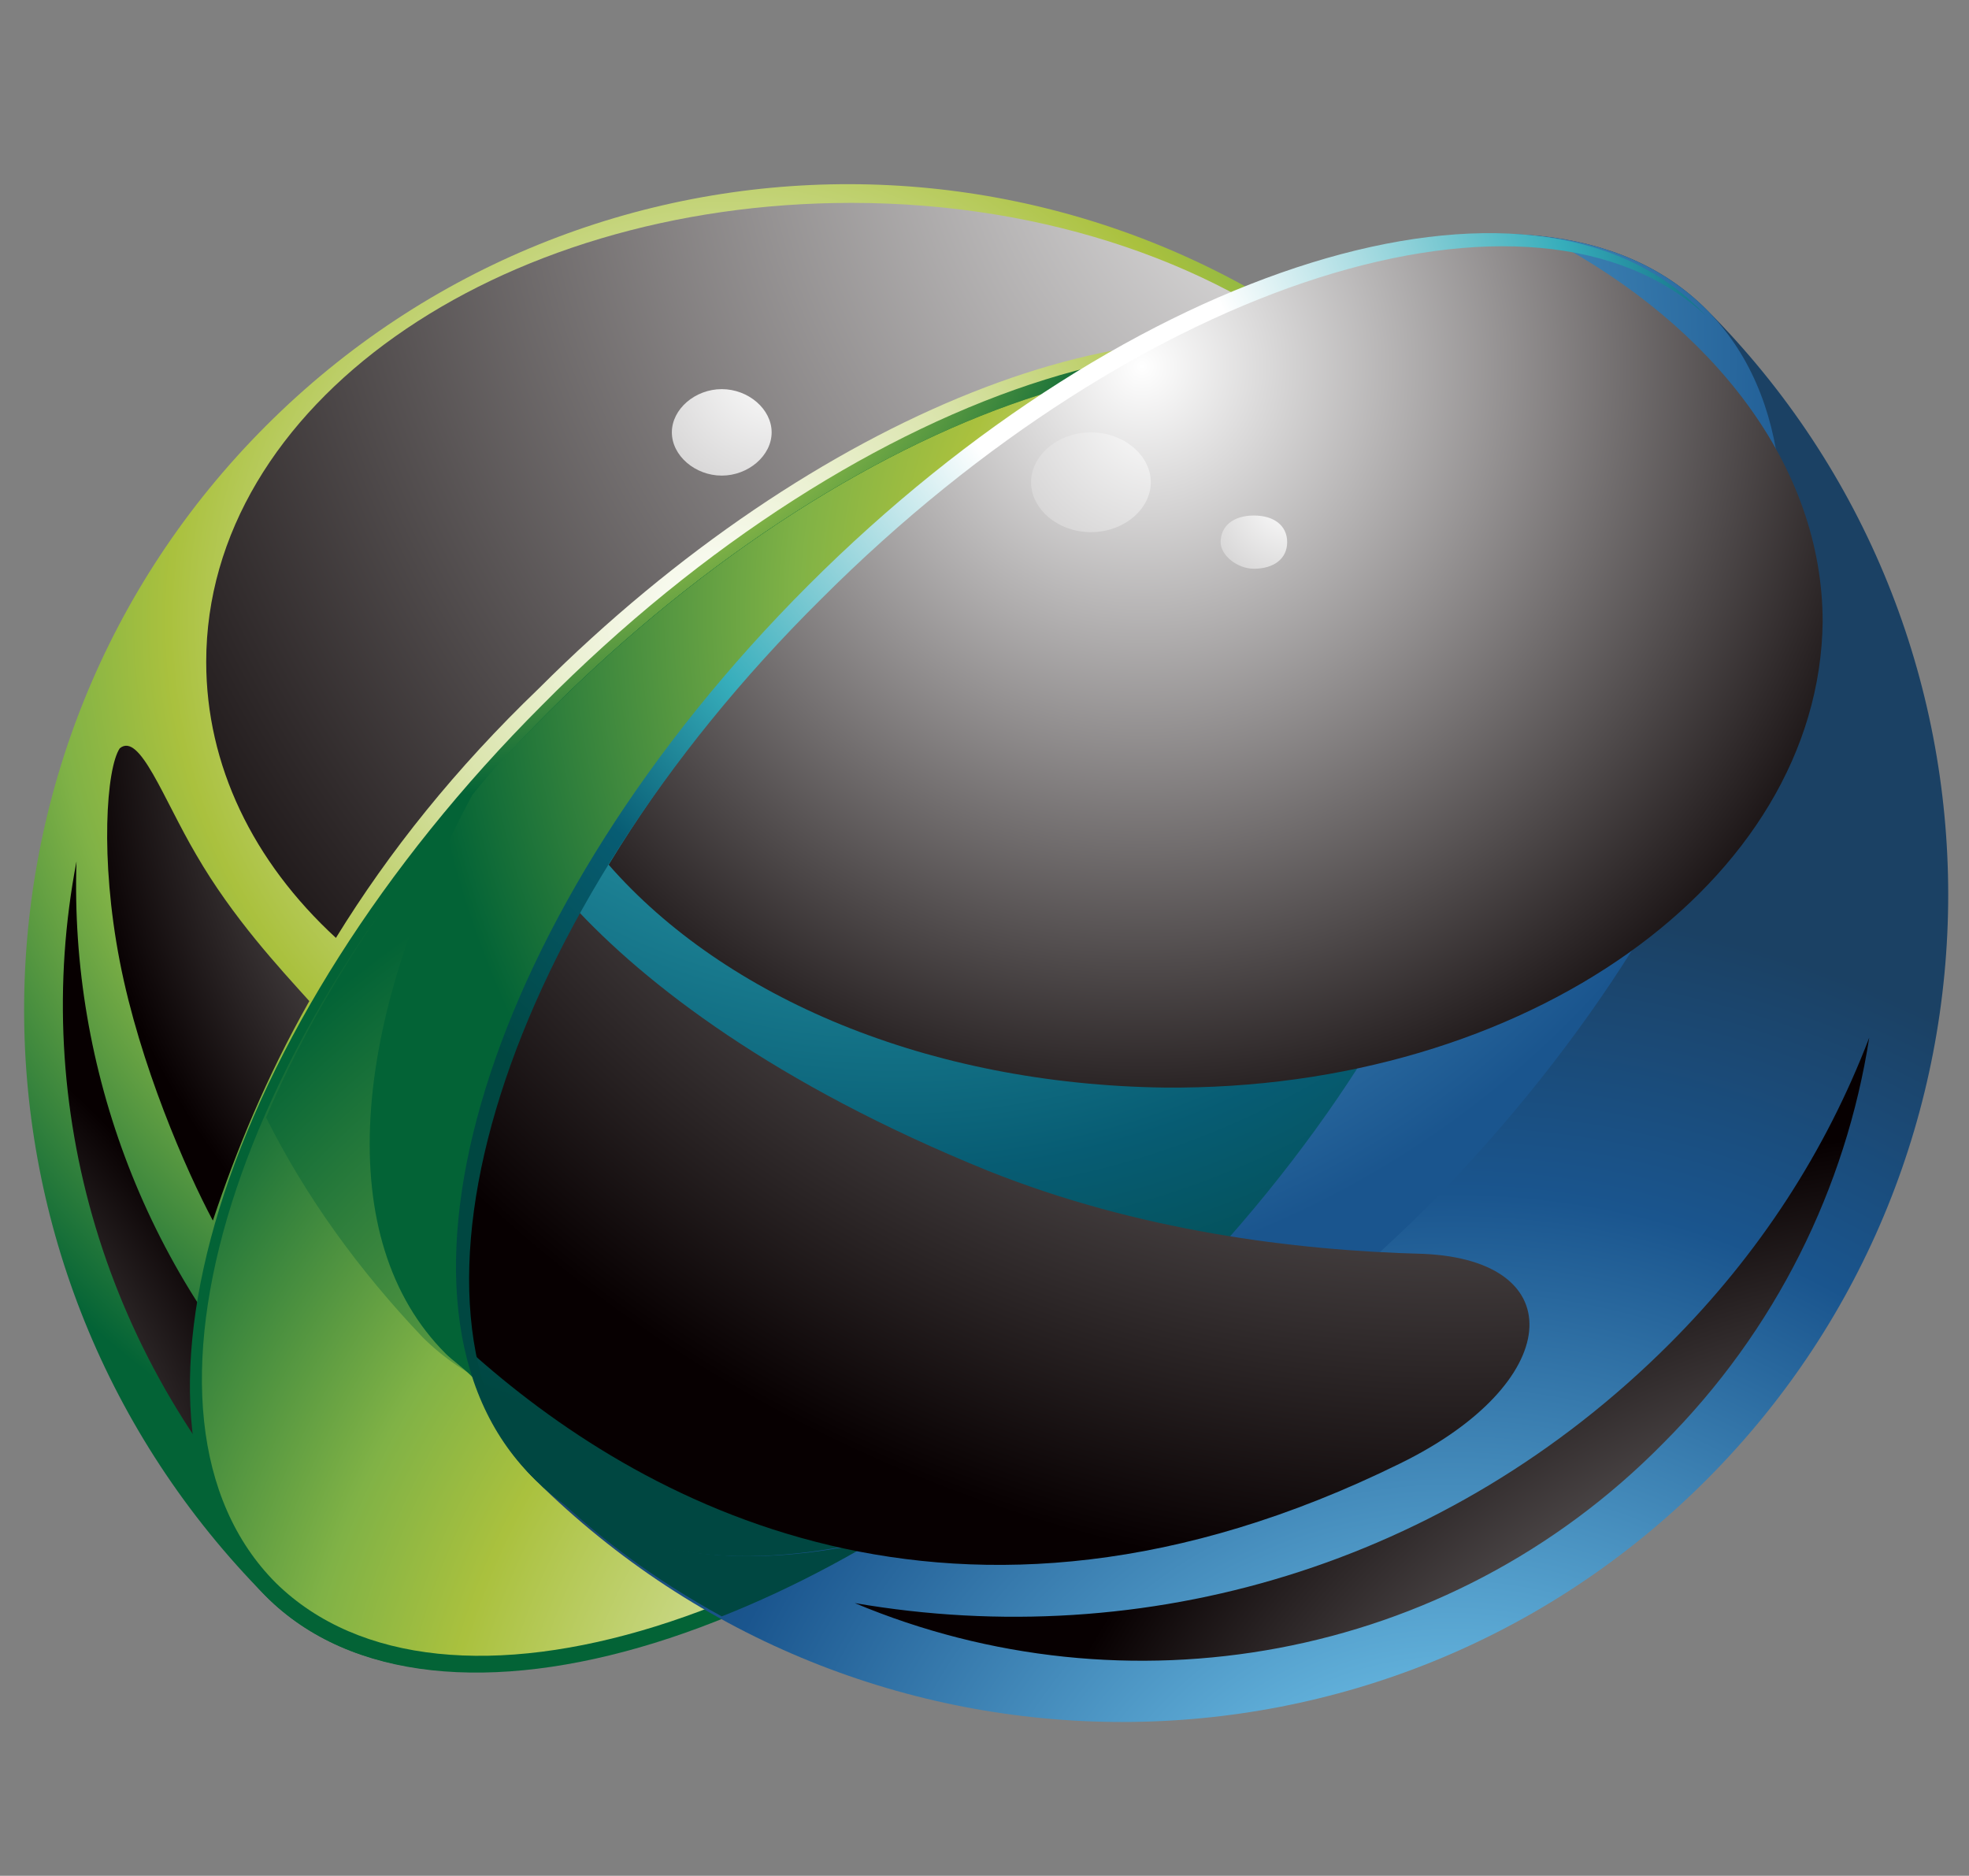 <?xml version="1.0" encoding="utf-8"?>
<!-- Generator: Adobe Illustrator 25.2.1, SVG Export Plug-In . SVG Version: 6.00 Build 0)  -->
<!DOCTYPE svg PUBLIC "-//W3C//DTD SVG 1.1//EN" "http://www.w3.org/Graphics/SVG/1.1/DTD/svg11.dtd">
<svg version="1.1" id="图层_1" xmlns:x="http://ns.adobe.com/Extensibility/1.0/" xmlns:i="http://ns.adobe.com/AdobeIllustrator/10.0/" xmlns:graph="http://ns.adobe.com/Graphs/1.0/"
	 xmlns="http://www.w3.org/2000/svg" xmlns:xlink="http://www.w3.org/1999/xlink" x="0px" y="0px" viewBox="0 0 59.2 56.4"
	 style="enable-background:new 0 0 59.2 56.4;" xml:space="preserve">
<rect x="0" y="0" width="59.2" height="56.4" fill="#808080" stroke="none"/>
<style type="text/css">
	.投影{fill:none;}
	.圆角_x0020_2_x0020_pt{fill:#FFFFFF;stroke:#000000;stroke-miterlimit:10;}
	.实时对称_x0020_X{fill:none;}
	.柔化斜面{fill:url(#SVGID_1_);}
	.黄昏{fill:#FFFFFF;}
	.植物_GS{fill:#FFE100;}
	.高卷式发型_GS{fill-rule:evenodd;clip-rule:evenodd;fill:#4CACE2;}
	.st0{fill:url(#SVGID_2_);}
	.st1{fill:url(#SVGID_3_);}
	.st2{fill:url(#SVGID_4_);}
	.st3{fill:url(#SVGID_5_);}
	.st4{fill:url(#SVGID_6_);}
	.st5{fill:url(#SVGID_7_);}
	.st6{fill:url(#SVGID_8_);}
	.st7{fill:url(#SVGID_9_);}
	.st8{fill:url(#SVGID_10_);}
	.st9{fill:url(#SVGID_11_);}
	.st10{fill:url(#SVGID_12_);}
	.st11{fill:url(#SVGID_13_);}
	.st12{fill:url(#SVGID_14_);}
	.st13{fill:url(#SVGID_15_);}
	.st14{fill:url(#SVGID_16_);}
	.st15{fill:url(#SVGID_17_);}
	.st16{fill:url(#SVGID_18_);}
	.st17{fill:url(#SVGID_19_);}
	.st18{fill:url(#SVGID_20_);}
	.st19{fill:url(#SVGID_21_);}
	.st20{fill:url(#SVGID_22_);}
	.st21{fill:url(#SVGID_23_);}
	.st22{fill:url(#SVGID_24_);}
</style>
<linearGradient id="SVGID_1_" gradientUnits="userSpaceOnUse" x1="-267.917" y1="-392.446" x2="-267.21" y2="-391.739">
	<stop  offset="0" style="stop-color:#E6E7EA"/>
	<stop  offset="0.174" style="stop-color:#E2E3E6"/>
	<stop  offset="0.352" style="stop-color:#D6D6D8"/>
	<stop  offset="0.532" style="stop-color:#C0C0C1"/>
	<stop  offset="0.714" style="stop-color:#A3A4A3"/>
	<stop  offset="0.895" style="stop-color:#7F8281"/>
	<stop  offset="1" style="stop-color:#686E6C"/>
</linearGradient>
<radialGradient id="SVGID_2_" cx="21.843" cy="18.676" r="28.541" gradientUnits="userSpaceOnUse">
	<stop  offset="4.975120e-03" style="stop-color:#FFFFFF"/>
	<stop  offset="0.313" style="stop-color:#DAE4AC"/>
	<stop  offset="0.587" style="stop-color:#AAC13E"/>
	<stop  offset="0.711" style="stop-color:#80B246"/>
	<stop  offset="1" style="stop-color:#036336"/>
</radialGradient>
<path class="st0" d="M8,12.8C-1.7,22.5-1.7,38.2,8,48c5.1,5.1,17.1,1.4,26.8-8.3c9.7-9.7,13.4-21.7,8.3-26.8
	C33.4,3.1,17.7,3.1,8,12.8z"/>
<radialGradient id="SVGID_3_" cx="-12.869" cy="49.434" r="22.431" gradientUnits="userSpaceOnUse">
	<stop  offset="0" style="stop-color:#FFFFFF"/>
	<stop  offset="1" style="stop-color:#070001"/>
</radialGradient>
<path class="st1" d="M34.4,35.2c-9.2,9.2-20.5,12.7-25.3,7.9c-4.7-4.7-7-11-6.8-17.2C0.9,33.2,3.1,41,8.7,46.7
	c4.8,4.8,16.1,1.3,25.3-7.9c6.5-6.5,10.2-14.1,10-19.7C42.9,24.2,39.6,30,34.4,35.2z"/>
<radialGradient id="SVGID_4_" cx="14.697" cy="3.756" r="20.149" gradientUnits="userSpaceOnUse">
	<stop  offset="4.975120e-03" style="stop-color:#FFFFFF"/>
	<stop  offset="0.313" style="stop-color:#DAE4AC"/>
	<stop  offset="0.587" style="stop-color:#AAC13E"/>
	<stop  offset="0.711" style="stop-color:#80B246"/>
	<stop  offset="1" style="stop-color:#036336"/>
</radialGradient>
<path class="st2" d="M43.1,12.8c5.1,5.1,1.4,17.1-8.3,26.8C25.1,49.3,13.1,53.1,8,48c-5.1-5.1-1.4-17.1,8.3-26.8
	C26,11.4,38,7.7,43.1,12.8z"/>
<radialGradient id="SVGID_5_" cx="25.236" cy="21.218" r="23.159" gradientUnits="userSpaceOnUse">
	<stop  offset="0" style="stop-color:#FFFFFF"/>
	<stop  offset="1" style="stop-color:#070001"/>
</radialGradient>
<path class="st3" d="M9.3,30.1c-0.9-1-2.3-2.5-3.4-4.4c-1-1.7-1.7-3.7-2.3-3.2c-0.4,0.6-0.6,3.3,0,6.4c0.6,3.1,2,6.3,2.8,7.8
	C7.1,34.6,8,32.4,9.3,30.1z"/>
<radialGradient id="SVGID_6_" cx="34.255" cy="55.375" r="36.102" gradientUnits="userSpaceOnUse">
	<stop  offset="4.975120e-03" style="stop-color:#FFFFFF"/>
	<stop  offset="0.313" style="stop-color:#DAE4AC"/>
	<stop  offset="0.587" style="stop-color:#AAC13E"/>
	<stop  offset="0.711" style="stop-color:#80B246"/>
	<stop  offset="1" style="stop-color:#036336"/>
</radialGradient>
<path class="st4" d="M42.7,13.2c5,5,1.3,16.7-8.2,26.2c-9.5,9.5-21.2,13.1-26.2,8.2c-5-5-1.3-16.7,8.2-26.2
	C26,11.9,37.7,8.2,42.7,13.2z"/>
<radialGradient id="SVGID_7_" cx="35.34" cy="60.732" r="39.966" gradientUnits="userSpaceOnUse">
	<stop  offset="4.975120e-03" style="stop-color:#FFFFFF"/>
	<stop  offset="0.22" style="stop-color:#DAE4AC"/>
	<stop  offset="0.462" style="stop-color:#AAC13E"/>
	<stop  offset="0.61" style="stop-color:#80B246"/>
	<stop  offset="1" style="stop-color:#036336"/>
</radialGradient>
<path class="st5" d="M42.7,13.2c-5-5-16.7-1.3-26.2,8.2c-3.9,3.9-6.8,8.2-8.5,12.2c1.2,2.4,2.8,4.6,4.7,6.6
	c5.1,5.1,17.1,1.4,26.8-8.3c1-1,2-2.1,2.9-3.1C45.6,22.3,45.9,16.4,42.7,13.2z"/>
<g>
	<radialGradient id="SVGID_8_" cx="44.617" cy="17.859" r="5.628994e-04" gradientUnits="userSpaceOnUse">
		<stop  offset="0" style="stop-color:#FFFFFF"/>
		<stop  offset="1" style="stop-color:#070001"/>
	</radialGradient>
	<polygon class="st6" points="44.6,17.9 44.6,17.9 44.6,17.9 	"/>
	<radialGradient id="SVGID_9_" cx="43.886" cy="23.482" r="8.372600e-02" gradientUnits="userSpaceOnUse">
		<stop  offset="0" style="stop-color:#FFFFFF"/>
		<stop  offset="1" style="stop-color:#070001"/>
	</radialGradient>
	<path class="st7" d="M43.9,23.6c0,0,0-0.1,0-0.1C43.9,23.5,43.9,23.6,43.9,23.6z"/>
	<radialGradient id="SVGID_10_" cx="44.153" cy="22.504" r="5.341824e-02" gradientUnits="userSpaceOnUse">
		<stop  offset="0" style="stop-color:#FFFFFF"/>
		<stop  offset="1" style="stop-color:#070001"/>
	</radialGradient>
	<path class="st8" d="M44.1,22.6C44.2,22.5,44.2,22.5,44.1,22.6C44.2,22.5,44.2,22.5,44.1,22.6z"/>
	<radialGradient id="SVGID_11_" cx="43.568" cy="24.499" r="7.404524e-02" gradientUnits="userSpaceOnUse">
		<stop  offset="0" style="stop-color:#FFFFFF"/>
		<stop  offset="1" style="stop-color:#070001"/>
	</radialGradient>
	<path class="st9" d="M43.6,24.6c0,0,0-0.1,0-0.1C43.6,24.5,43.6,24.6,43.6,24.6z"/>
	<radialGradient id="SVGID_12_" cx="42.745" cy="1.604" r="47.403" gradientUnits="userSpaceOnUse">
		<stop  offset="0" style="stop-color:#FFFFFF"/>
		<stop  offset="1" style="stop-color:#070001"/>
	</radialGradient>
	<path class="st10" d="M10.1,28.2c1.6-2.6,3.6-5.1,6.1-7.5c8.3-8.3,18.4-12.2,24.1-9.7c-3.5-3-8.8-4.9-14.7-4.9
		C14.9,6.1,6.2,12.2,6.2,19.9C6.2,23,7.6,25.9,10.1,28.2z"/>
</g>
<radialGradient id="SVGID_13_" cx="43.688" cy="59.728" r="32.54" gradientUnits="userSpaceOnUse">
	<stop  offset="0" style="stop-color:#B1DAEF"/>
	<stop  offset="0.283" style="stop-color:#61B0DA"/>
	<stop  offset="0.734" style="stop-color:#1A558E"/>
	<stop  offset="1" style="stop-color:#1B4164"/>
</radialGradient>
<path class="st11" d="M51.3,44.5c-9.7,9.7-25.4,9.7-35.2,0c-5.1-5.1-1.4-17.1,8.3-26.8C34.2,8,46.2,4.2,51.3,9.3
	C61,19,61,34.8,51.3,44.5z"/>
<radialGradient id="SVGID_14_" cx="59.665" cy="65.086" r="31.102" gradientUnits="userSpaceOnUse">
	<stop  offset="0" style="stop-color:#FFFFFF"/>
	<stop  offset="1" style="stop-color:#070001"/>
</radialGradient>
<path class="st12" d="M50.2,40.4c-6.7,6.7-15.8,9.3-24.5,7.8c8.1,3.4,17.8,1.8,24.3-4.8c3.4-3.4,5.5-7.7,6.2-12.2
	C54.9,34.6,52.9,37.7,50.2,40.4z"/>
<radialGradient id="SVGID_15_" cx="22.901" cy="20.107" r="20.983" gradientUnits="userSpaceOnUse">
	<stop  offset="0" style="stop-color:#57B4B4"/>
	<stop  offset="0.154" style="stop-color:#36ADBB"/>
	<stop  offset="0.286" style="stop-color:#075C73"/>
	<stop  offset="0.61" style="stop-color:#004741"/>
</radialGradient>
<path class="st13" d="M43.1,12.8c-2.3-2.3-6-2.8-10.2-1.8c-2.9,1.7-5.7,4-8.4,6.7c-9.7,9.7-13.4,21.7-8.3,26.8
	c1.7,1.7,3.5,3,5.5,4.1c4.3-1.7,9-4.8,13.2-9C44.5,29.9,48.2,17.9,43.1,12.8z"/>
<radialGradient id="SVGID_16_" cx="26.928" cy="10.579" r="33.636" gradientUnits="userSpaceOnUse">
	<stop  offset="0" style="stop-color:#B1DAEF"/>
	<stop  offset="0.33" style="stop-color:#61B0DA"/>
	<stop  offset="0.852" style="stop-color:#1A558E"/>
</radialGradient>
<path class="st14" d="M51.3,9.3C46.2,4.2,34.2,8,24.5,17.7c-9.7,9.7-13.4,21.7-8.3,26.8c5.1,5.1,17.1,1.4,26.8-8.3
	C52.6,26.4,56.4,14.4,51.3,9.3z"/>
<radialGradient id="SVGID_17_" cx="41.617" cy="18.3" r="29.033" gradientUnits="userSpaceOnUse">
	<stop  offset="4.975120e-03" style="stop-color:#FFFFFF"/>
	<stop  offset="0.22" style="stop-color:#DAE4AC"/>
	<stop  offset="0.462" style="stop-color:#AAC13E"/>
	<stop  offset="0.61" style="stop-color:#80B246"/>
	<stop  offset="1" style="stop-color:#036336"/>
</radialGradient>
<path class="st15" d="M42.4,28.7c3.1-6.4,3.5-12.3,0.3-15.5c-5-5-16.7-1.3-26.2,8.2c-0.8,0.8-1.6,1.6-2.3,2.5
	c-3.7,6.9-4.2,13.4-0.8,16.8c0.2,0.2,0.5,0.4,0.8,0.7c5.7,3.3,16.5-0.6,25.4-9.5C40.6,30.8,41.5,29.8,42.4,28.7z"/>
<radialGradient id="SVGID_18_" cx="26.928" cy="10.58" r="33.635" gradientUnits="userSpaceOnUse">
	<stop  offset="0" style="stop-color:#57B4B4"/>
	<stop  offset="0.283" style="stop-color:#36ADBB"/>
	<stop  offset="0.734" style="stop-color:#075C73"/>
	<stop  offset="1" style="stop-color:#004741"/>
</radialGradient>
<path class="st16" d="M43.1,12.8c-1.7-1.7-3.5-3-5.5-4.1c-4.3,1.7-9,4.8-13.2,9c-9.7,9.7-13.4,21.7-8.3,26.8c2.3,2.3,6,2.8,10.2,1.8
	c2.9-1.7,5.7-4,8.4-6.7C44.5,29.9,48.2,17.9,43.1,12.8z"/>
<radialGradient id="SVGID_19_" cx="34.335" cy="11.018" r="25.369" gradientUnits="userSpaceOnUse">
	<stop  offset="0" style="stop-color:#FFFFFF"/>
	<stop  offset="1" style="stop-color:#070001"/>
</radialGradient>
<path class="st17" d="M46.6,7.2c-6-0.6-14.5,3.3-21.8,10.6c-2.6,2.6-4.8,5.4-6.5,8.2c3.5,4,9.6,6.6,16.7,6.7
	c10.9,0.1,19.7-6.2,19.8-14C54.8,14,51.5,9.8,46.6,7.2z"/>
<radialGradient id="SVGID_20_" cx="43.876" cy="4.364" r="43.286" gradientUnits="userSpaceOnUse">
	<stop  offset="0" style="stop-color:#FFFFFF"/>
	<stop  offset="1" style="stop-color:#070001"/>
</radialGradient>
<path class="st18" d="M42.1,44c4.9-2.4,5.2-6.1,0.7-6.3c-3.9-0.1-8.6-0.7-13.1-2.5c-6.4-2.6-10.3-5.6-12.5-8
	c-2.8,5-3.9,9.8-3.1,13.4C19.1,45.1,28.7,50.6,42.1,44z"/>
<radialGradient id="SVGID_21_" cx="32.905" cy="11.022" r="27.308" gradientUnits="userSpaceOnUse">
	<stop  offset="0.154" style="stop-color:#FFFFFF"/>
	<stop  offset="0.533" style="stop-color:#36ADBB"/>
	<stop  offset="0.734" style="stop-color:#075C73"/>
	<stop  offset="1" style="stop-color:#004741"/>
</radialGradient>
<path class="st19" d="M24.7,18c9.6-9.6,21.4-13.3,26.6-8.5c-0.1-0.1-0.1-0.1-0.2-0.2c-5.1-5.1-17.1-1.4-26.8,8.3
	c-9.7,9.7-13.4,21.7-8.3,26.8c0.1,0.1,0.1,0.1,0.2,0.2C11.4,39.4,15.1,27.5,24.7,18z"/>
<radialGradient id="SVGID_22_" cx="34.836" cy="12.085" r="30.465" gradientUnits="userSpaceOnUse">
	<stop  offset="0" style="stop-color:#FFFFFF"/>
	<stop  offset="1" style="stop-color:#070001"/>
</radialGradient>
<path class="st20" d="M34.6,14.5c0,0.8-0.8,1.5-1.8,1.5c-1,0-1.8-0.7-1.8-1.5c0-0.8,0.8-1.5,1.8-1.5C33.8,13,34.6,13.7,34.6,14.5z"
	/>
<radialGradient id="SVGID_23_" cx="38.801" cy="14.955" r="16.825" gradientUnits="userSpaceOnUse">
	<stop  offset="0" style="stop-color:#FFFFFF"/>
	<stop  offset="1" style="stop-color:#070001"/>
</radialGradient>
<path class="st21" d="M38.7,16.3c0,0.5-0.4,0.8-1,0.8c-0.5,0-1-0.4-1-0.8c0-0.5,0.4-0.8,1-0.8C38.3,15.5,38.7,15.8,38.7,16.3z"/>
<radialGradient id="SVGID_24_" cx="23.366" cy="10.934" r="26.048" gradientUnits="userSpaceOnUse">
	<stop  offset="0" style="stop-color:#FFFFFF"/>
	<stop  offset="1" style="stop-color:#070001"/>
</radialGradient>
<path class="st22" d="M23.2,13c0,0.7-0.7,1.3-1.5,1.3c-0.8,0-1.5-0.6-1.5-1.3c0-0.7,0.7-1.3,1.5-1.3C22.5,11.7,23.2,12.3,23.2,13z"
	/>
</svg>
